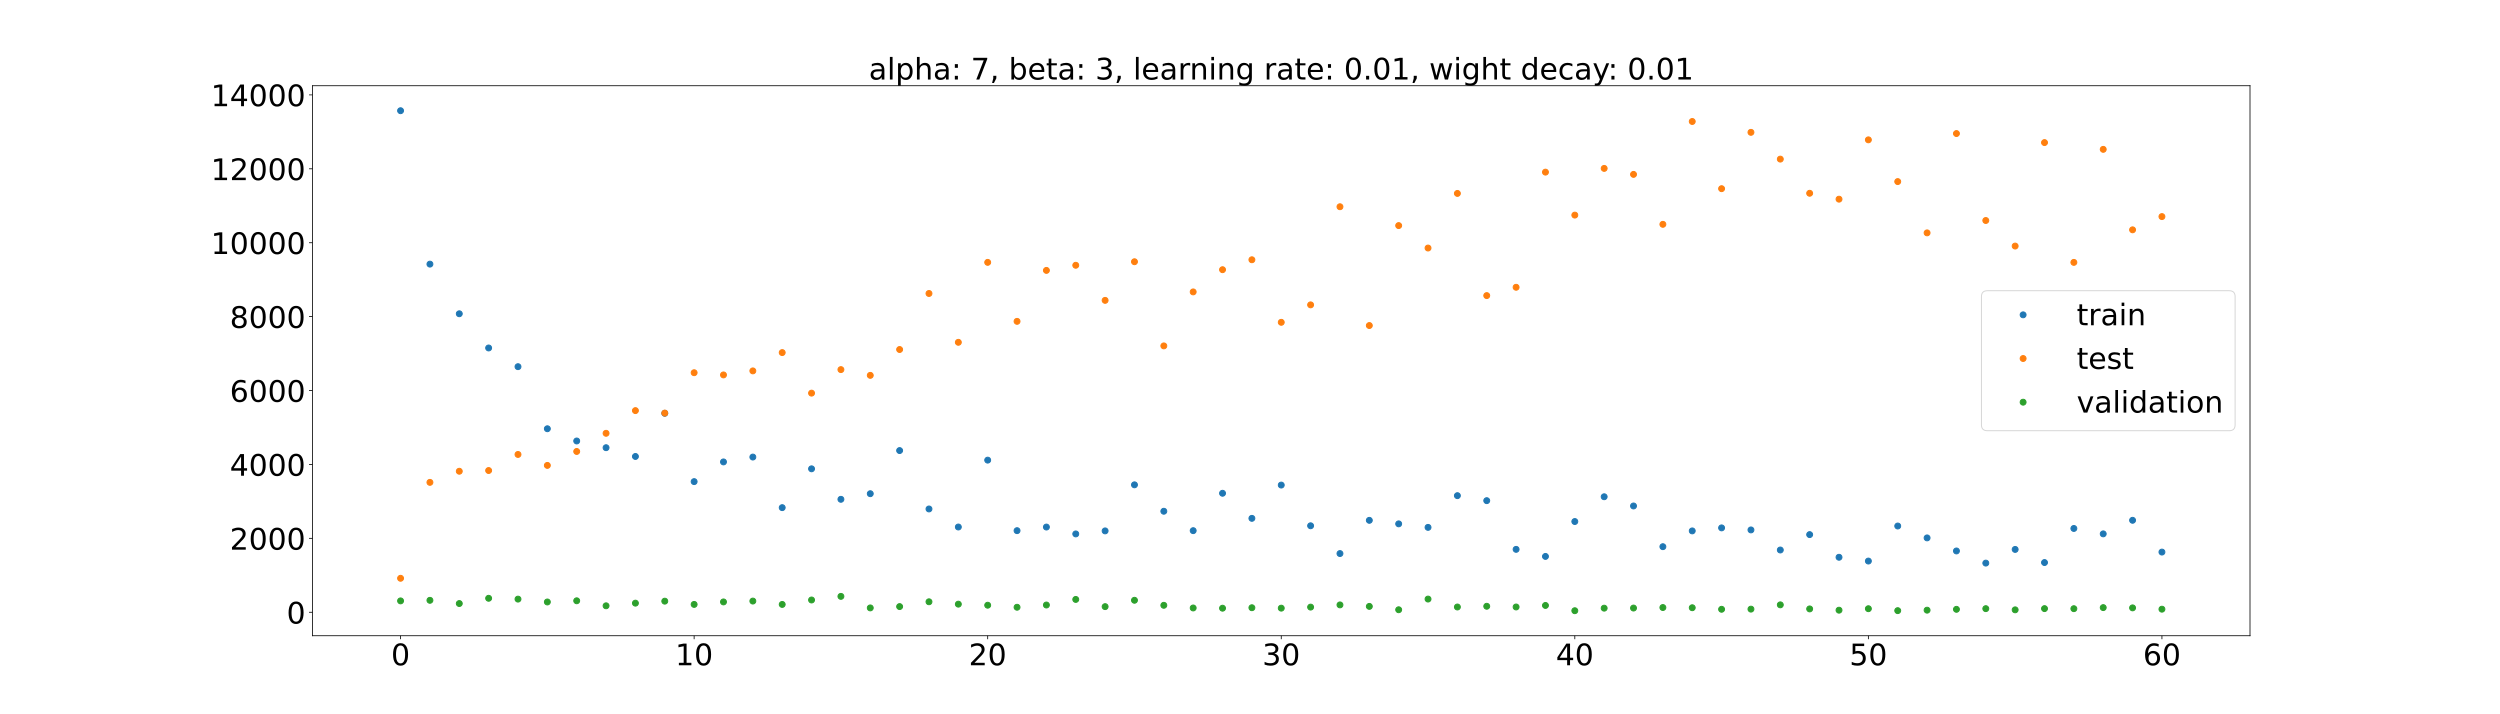 <?xml version="1.0" encoding="utf-8" standalone="no"?>
<!DOCTYPE svg PUBLIC "-//W3C//DTD SVG 1.1//EN"
  "http://www.w3.org/Graphics/SVG/1.1/DTD/svg11.dtd">
<!-- Created with matplotlib (https://matplotlib.org/) -->
<svg height="720pt" version="1.1" viewBox="0 0 2520 720" width="2520pt" xmlns="http://www.w3.org/2000/svg" xmlns:xlink="http://www.w3.org/1999/xlink">
 <defs>
  <style type="text/css">*{stroke-linecap:butt;stroke-linejoin:round;}</style>
 </defs>
 <g id="figure_1">
  <g id="patch_1">
   <path d="M 0 720 
L 2520 720 
L 2520 0 
L 0 0 
z
" style="fill:#ffffff;"/>
  </g>
  <g id="axes_1">
   <g id="patch_2">
    <path d="M 315 640.8 
L 2268 640.8 
L 2268 86.4 
L 315 86.4 
z
" style="fill:#ffffff;"/>
   </g>
   <g id="matplotlib.axis_1">
    <g id="xtick_1">
     <g id="line2d_1">
      <defs>
       <path d="M 0 0 
L 0 3.5 
" id="mcd86021350" style="stroke:#000000;stroke-width:0.8;"/>
      </defs>
      <g>
       <use style="stroke:#000000;stroke-width:0.8;" x="403.773" xlink:href="#mcd86021350" y="640.8"/>
      </g>
     </g>
     <g id="text_1">
      <!-- 0 -->
      <g transform="translate(394.229 670.595)scale(0.3 -0.3)">
       <defs>
        <path d="M 31.781 66.406 
Q 24.172 66.406 20.328 58.906 
Q 16.5 51.422 16.5 36.375 
Q 16.5 21.391 20.328 13.891 
Q 24.172 6.391 31.781 6.391 
Q 39.453 6.391 43.281 13.891 
Q 47.125 21.391 47.125 36.375 
Q 47.125 51.422 43.281 58.906 
Q 39.453 66.406 31.781 66.406 
z
M 31.781 74.219 
Q 44.047 74.219 50.516 64.516 
Q 56.984 54.828 56.984 36.375 
Q 56.984 17.969 50.516 8.266 
Q 44.047 -1.422 31.781 -1.422 
Q 19.531 -1.422 13.062 8.266 
Q 6.594 17.969 6.594 36.375 
Q 6.594 54.828 13.062 64.516 
Q 19.531 74.219 31.781 74.219 
z
" id="DejaVuSans-48"/>
       </defs>
       <use xlink:href="#DejaVuSans-48"/>
      </g>
     </g>
    </g>
    <g id="xtick_2">
     <g id="line2d_2">
      <g>
       <use style="stroke:#000000;stroke-width:0.8;" x="699.682" xlink:href="#mcd86021350" y="640.8"/>
      </g>
     </g>
     <g id="text_2">
      <!-- 10 -->
      <g transform="translate(680.594 670.595)scale(0.3 -0.3)">
       <defs>
        <path d="M 12.406 8.297 
L 28.516 8.297 
L 28.516 63.922 
L 10.984 60.406 
L 10.984 69.391 
L 28.422 72.906 
L 38.281 72.906 
L 38.281 8.297 
L 54.391 8.297 
L 54.391 0 
L 12.406 0 
z
" id="DejaVuSans-49"/>
       </defs>
       <use xlink:href="#DejaVuSans-49"/>
       <use x="63.623" xlink:href="#DejaVuSans-48"/>
      </g>
     </g>
    </g>
    <g id="xtick_3">
     <g id="line2d_3">
      <g>
       <use style="stroke:#000000;stroke-width:0.8;" x="995.591" xlink:href="#mcd86021350" y="640.8"/>
      </g>
     </g>
     <g id="text_3">
      <!-- 20 -->
      <g transform="translate(976.503 670.595)scale(0.3 -0.3)">
       <defs>
        <path d="M 19.188 8.297 
L 53.609 8.297 
L 53.609 0 
L 7.328 0 
L 7.328 8.297 
Q 12.938 14.109 22.625 23.891 
Q 32.328 33.688 34.812 36.531 
Q 39.547 41.844 41.422 45.531 
Q 43.312 49.219 43.312 52.781 
Q 43.312 58.594 39.234 62.25 
Q 35.156 65.922 28.609 65.922 
Q 23.969 65.922 18.812 64.312 
Q 13.672 62.703 7.812 59.422 
L 7.812 69.391 
Q 13.766 71.781 18.938 73 
Q 24.125 74.219 28.422 74.219 
Q 39.75 74.219 46.484 68.547 
Q 53.219 62.891 53.219 53.422 
Q 53.219 48.922 51.531 44.891 
Q 49.859 40.875 45.406 35.406 
Q 44.188 33.984 37.641 27.219 
Q 31.109 20.453 19.188 8.297 
z
" id="DejaVuSans-50"/>
       </defs>
       <use xlink:href="#DejaVuSans-50"/>
       <use x="63.623" xlink:href="#DejaVuSans-48"/>
      </g>
     </g>
    </g>
    <g id="xtick_4">
     <g id="line2d_4">
      <g>
       <use style="stroke:#000000;stroke-width:0.8;" x="1291.5" xlink:href="#mcd86021350" y="640.8"/>
      </g>
     </g>
     <g id="text_4">
      <!-- 30 -->
      <g transform="translate(1272.412 670.595)scale(0.3 -0.3)">
       <defs>
        <path d="M 40.578 39.312 
Q 47.656 37.797 51.625 33 
Q 55.609 28.219 55.609 21.188 
Q 55.609 10.406 48.188 4.484 
Q 40.766 -1.422 27.094 -1.422 
Q 22.516 -1.422 17.656 -0.516 
Q 12.797 0.391 7.625 2.203 
L 7.625 11.719 
Q 11.719 9.328 16.594 8.109 
Q 21.484 6.891 26.812 6.891 
Q 36.078 6.891 40.938 10.547 
Q 45.797 14.203 45.797 21.188 
Q 45.797 27.641 41.281 31.266 
Q 36.766 34.906 28.719 34.906 
L 20.219 34.906 
L 20.219 43.016 
L 29.109 43.016 
Q 36.375 43.016 40.234 45.922 
Q 44.094 48.828 44.094 54.297 
Q 44.094 59.906 40.109 62.906 
Q 36.141 65.922 28.719 65.922 
Q 24.656 65.922 20.016 65.031 
Q 15.375 64.156 9.812 62.312 
L 9.812 71.094 
Q 15.438 72.656 20.344 73.438 
Q 25.25 74.219 29.594 74.219 
Q 40.828 74.219 47.359 69.109 
Q 53.906 64.016 53.906 55.328 
Q 53.906 49.266 50.438 45.094 
Q 46.969 40.922 40.578 39.312 
z
" id="DejaVuSans-51"/>
       </defs>
       <use xlink:href="#DejaVuSans-51"/>
       <use x="63.623" xlink:href="#DejaVuSans-48"/>
      </g>
     </g>
    </g>
    <g id="xtick_5">
     <g id="line2d_5">
      <g>
       <use style="stroke:#000000;stroke-width:0.8;" x="1587.409" xlink:href="#mcd86021350" y="640.8"/>
      </g>
     </g>
     <g id="text_5">
      <!-- 40 -->
      <g transform="translate(1568.322 670.595)scale(0.3 -0.3)">
       <defs>
        <path d="M 37.797 64.312 
L 12.891 25.391 
L 37.797 25.391 
z
M 35.203 72.906 
L 47.609 72.906 
L 47.609 25.391 
L 58.016 25.391 
L 58.016 17.188 
L 47.609 17.188 
L 47.609 0 
L 37.797 0 
L 37.797 17.188 
L 4.891 17.188 
L 4.891 26.703 
z
" id="DejaVuSans-52"/>
       </defs>
       <use xlink:href="#DejaVuSans-52"/>
       <use x="63.623" xlink:href="#DejaVuSans-48"/>
      </g>
     </g>
    </g>
    <g id="xtick_6">
     <g id="line2d_6">
      <g>
       <use style="stroke:#000000;stroke-width:0.8;" x="1883.318" xlink:href="#mcd86021350" y="640.8"/>
      </g>
     </g>
     <g id="text_6">
      <!-- 50 -->
      <g transform="translate(1864.231 670.595)scale(0.3 -0.3)">
       <defs>
        <path d="M 10.797 72.906 
L 49.516 72.906 
L 49.516 64.594 
L 19.828 64.594 
L 19.828 46.734 
Q 21.969 47.469 24.109 47.828 
Q 26.266 48.188 28.422 48.188 
Q 40.625 48.188 47.75 41.5 
Q 54.891 34.812 54.891 23.391 
Q 54.891 11.625 47.562 5.094 
Q 40.234 -1.422 26.906 -1.422 
Q 22.312 -1.422 17.547 -0.641 
Q 12.797 0.141 7.719 1.703 
L 7.719 11.625 
Q 12.109 9.234 16.797 8.062 
Q 21.484 6.891 26.703 6.891 
Q 35.156 6.891 40.078 11.328 
Q 45.016 15.766 45.016 23.391 
Q 45.016 31 40.078 35.438 
Q 35.156 39.891 26.703 39.891 
Q 22.75 39.891 18.812 39.016 
Q 14.891 38.141 10.797 36.281 
z
" id="DejaVuSans-53"/>
       </defs>
       <use xlink:href="#DejaVuSans-53"/>
       <use x="63.623" xlink:href="#DejaVuSans-48"/>
      </g>
     </g>
    </g>
    <g id="xtick_7">
     <g id="line2d_7">
      <g>
       <use style="stroke:#000000;stroke-width:0.8;" x="2179.227" xlink:href="#mcd86021350" y="640.8"/>
      </g>
     </g>
     <g id="text_7">
      <!-- 60 -->
      <g transform="translate(2160.14 670.595)scale(0.3 -0.3)">
       <defs>
        <path d="M 33.016 40.375 
Q 26.375 40.375 22.484 35.828 
Q 18.609 31.297 18.609 23.391 
Q 18.609 15.531 22.484 10.953 
Q 26.375 6.391 33.016 6.391 
Q 39.656 6.391 43.531 10.953 
Q 47.406 15.531 47.406 23.391 
Q 47.406 31.297 43.531 35.828 
Q 39.656 40.375 33.016 40.375 
z
M 52.594 71.297 
L 52.594 62.312 
Q 48.875 64.062 45.094 64.984 
Q 41.312 65.922 37.594 65.922 
Q 27.828 65.922 22.672 59.328 
Q 17.531 52.734 16.797 39.406 
Q 19.672 43.656 24.016 45.922 
Q 28.375 48.188 33.594 48.188 
Q 44.578 48.188 50.953 41.516 
Q 57.328 34.859 57.328 23.391 
Q 57.328 12.156 50.688 5.359 
Q 44.047 -1.422 33.016 -1.422 
Q 20.359 -1.422 13.672 8.266 
Q 6.984 17.969 6.984 36.375 
Q 6.984 53.656 15.188 63.938 
Q 23.391 74.219 37.203 74.219 
Q 40.922 74.219 44.703 73.484 
Q 48.484 72.75 52.594 71.297 
z
" id="DejaVuSans-54"/>
       </defs>
       <use xlink:href="#DejaVuSans-54"/>
       <use x="63.623" xlink:href="#DejaVuSans-48"/>
      </g>
     </g>
    </g>
   </g>
   <g id="matplotlib.axis_2">
    <g id="ytick_1">
     <g id="line2d_8">
      <defs>
       <path d="M 0 0 
L -3.5 0 
" id="m79fba517b4" style="stroke:#000000;stroke-width:0.8;"/>
      </defs>
      <g>
       <use style="stroke:#000000;stroke-width:0.8;" x="315" xlink:href="#m79fba517b4" y="617.167"/>
      </g>
     </g>
     <g id="text_8">
      <!-- 0 -->
      <g transform="translate(288.913 628.564)scale(0.3 -0.3)">
       <use xlink:href="#DejaVuSans-48"/>
      </g>
     </g>
    </g>
    <g id="ytick_2">
     <g id="line2d_9">
      <g>
       <use style="stroke:#000000;stroke-width:0.8;" x="315" xlink:href="#m79fba517b4" y="542.666"/>
      </g>
     </g>
     <g id="text_9">
      <!-- 2000 -->
      <g transform="translate(231.65 554.063)scale(0.3 -0.3)">
       <use xlink:href="#DejaVuSans-50"/>
       <use x="63.623" xlink:href="#DejaVuSans-48"/>
       <use x="127.246" xlink:href="#DejaVuSans-48"/>
       <use x="190.869" xlink:href="#DejaVuSans-48"/>
      </g>
     </g>
    </g>
    <g id="ytick_3">
     <g id="line2d_10">
      <g>
       <use style="stroke:#000000;stroke-width:0.8;" x="315" xlink:href="#m79fba517b4" y="468.165"/>
      </g>
     </g>
     <g id="text_10">
      <!-- 4000 -->
      <g transform="translate(231.65 479.562)scale(0.3 -0.3)">
       <use xlink:href="#DejaVuSans-52"/>
       <use x="63.623" xlink:href="#DejaVuSans-48"/>
       <use x="127.246" xlink:href="#DejaVuSans-48"/>
       <use x="190.869" xlink:href="#DejaVuSans-48"/>
      </g>
     </g>
    </g>
    <g id="ytick_4">
     <g id="line2d_11">
      <g>
       <use style="stroke:#000000;stroke-width:0.8;" x="315" xlink:href="#m79fba517b4" y="393.663"/>
      </g>
     </g>
     <g id="text_11">
      <!-- 6000 -->
      <g transform="translate(231.65 405.061)scale(0.3 -0.3)">
       <use xlink:href="#DejaVuSans-54"/>
       <use x="63.623" xlink:href="#DejaVuSans-48"/>
       <use x="127.246" xlink:href="#DejaVuSans-48"/>
       <use x="190.869" xlink:href="#DejaVuSans-48"/>
      </g>
     </g>
    </g>
    <g id="ytick_5">
     <g id="line2d_12">
      <g>
       <use style="stroke:#000000;stroke-width:0.8;" x="315" xlink:href="#m79fba517b4" y="319.162"/>
      </g>
     </g>
     <g id="text_12">
      <!-- 8000 -->
      <g transform="translate(231.65 330.56)scale(0.3 -0.3)">
       <defs>
        <path d="M 31.781 34.625 
Q 24.75 34.625 20.719 30.859 
Q 16.703 27.094 16.703 20.516 
Q 16.703 13.922 20.719 10.156 
Q 24.75 6.391 31.781 6.391 
Q 38.812 6.391 42.859 10.172 
Q 46.922 13.969 46.922 20.516 
Q 46.922 27.094 42.891 30.859 
Q 38.875 34.625 31.781 34.625 
z
M 21.922 38.812 
Q 15.578 40.375 12.031 44.719 
Q 8.5 49.078 8.5 55.328 
Q 8.5 64.062 14.719 69.141 
Q 20.953 74.219 31.781 74.219 
Q 42.672 74.219 48.875 69.141 
Q 55.078 64.062 55.078 55.328 
Q 55.078 49.078 51.531 44.719 
Q 48 40.375 41.703 38.812 
Q 48.828 37.156 52.797 32.312 
Q 56.781 27.484 56.781 20.516 
Q 56.781 9.906 50.312 4.234 
Q 43.844 -1.422 31.781 -1.422 
Q 19.734 -1.422 13.25 4.234 
Q 6.781 9.906 6.781 20.516 
Q 6.781 27.484 10.781 32.312 
Q 14.797 37.156 21.922 38.812 
z
M 18.312 54.391 
Q 18.312 48.734 21.844 45.562 
Q 25.391 42.391 31.781 42.391 
Q 38.141 42.391 41.719 45.562 
Q 45.312 48.734 45.312 54.391 
Q 45.312 60.062 41.719 63.234 
Q 38.141 66.406 31.781 66.406 
Q 25.391 66.406 21.844 63.234 
Q 18.312 60.062 18.312 54.391 
z
" id="DejaVuSans-56"/>
       </defs>
       <use xlink:href="#DejaVuSans-56"/>
       <use x="63.623" xlink:href="#DejaVuSans-48"/>
       <use x="127.246" xlink:href="#DejaVuSans-48"/>
       <use x="190.869" xlink:href="#DejaVuSans-48"/>
      </g>
     </g>
    </g>
    <g id="ytick_6">
     <g id="line2d_13">
      <g>
       <use style="stroke:#000000;stroke-width:0.8;" x="315" xlink:href="#m79fba517b4" y="244.661"/>
      </g>
     </g>
     <g id="text_13">
      <!-- 10000 -->
      <g transform="translate(212.562 256.059)scale(0.3 -0.3)">
       <use xlink:href="#DejaVuSans-49"/>
       <use x="63.623" xlink:href="#DejaVuSans-48"/>
       <use x="127.246" xlink:href="#DejaVuSans-48"/>
       <use x="190.869" xlink:href="#DejaVuSans-48"/>
       <use x="254.492" xlink:href="#DejaVuSans-48"/>
      </g>
     </g>
    </g>
    <g id="ytick_7">
     <g id="line2d_14">
      <g>
       <use style="stroke:#000000;stroke-width:0.8;" x="315" xlink:href="#m79fba517b4" y="170.16"/>
      </g>
     </g>
     <g id="text_14">
      <!-- 12000 -->
      <g transform="translate(212.562 181.558)scale(0.3 -0.3)">
       <use xlink:href="#DejaVuSans-49"/>
       <use x="63.623" xlink:href="#DejaVuSans-50"/>
       <use x="127.246" xlink:href="#DejaVuSans-48"/>
       <use x="190.869" xlink:href="#DejaVuSans-48"/>
       <use x="254.492" xlink:href="#DejaVuSans-48"/>
      </g>
     </g>
    </g>
    <g id="ytick_8">
     <g id="line2d_15">
      <g>
       <use style="stroke:#000000;stroke-width:0.8;" x="315" xlink:href="#m79fba517b4" y="95.659"/>
      </g>
     </g>
     <g id="text_15">
      <!-- 14000 -->
      <g transform="translate(212.562 107.057)scale(0.3 -0.3)">
       <use xlink:href="#DejaVuSans-49"/>
       <use x="63.623" xlink:href="#DejaVuSans-52"/>
       <use x="127.246" xlink:href="#DejaVuSans-48"/>
       <use x="190.869" xlink:href="#DejaVuSans-48"/>
       <use x="254.492" xlink:href="#DejaVuSans-48"/>
      </g>
     </g>
    </g>
   </g>
   <g id="line2d_16">
    <defs>
     <path d="M 0 3 
C 0.796 3 1.559 2.684 2.121 2.121 
C 2.684 1.559 3 0.796 3 0 
C 3 -0.796 2.684 -1.559 2.121 -2.121 
C 1.559 -2.684 0.796 -3 0 -3 
C -0.796 -3 -1.559 -2.684 -2.121 -2.121 
C -2.684 -1.559 -3 -0.796 -3 0 
C -3 0.796 -2.684 1.559 -2.121 2.121 
C -1.559 2.684 -0.796 3 0 3 
z
" id="m5953d1e925" style="stroke:#1f77b4;"/>
    </defs>
    <g clip-path="url(#p5789680ebe)">
     <use style="fill:#1f77b4;stroke:#1f77b4;" x="403.773" xlink:href="#m5953d1e925" y="111.6"/>
     <use style="fill:#1f77b4;stroke:#1f77b4;" x="433.364" xlink:href="#m5953d1e925" y="266.239"/>
     <use style="fill:#1f77b4;stroke:#1f77b4;" x="462.955" xlink:href="#m5953d1e925" y="316.274"/>
     <use style="fill:#1f77b4;stroke:#1f77b4;" x="492.545" xlink:href="#m5953d1e925" y="350.751"/>
     <use style="fill:#1f77b4;stroke:#1f77b4;" x="522.136" xlink:href="#m5953d1e925" y="369.599"/>
     <use style="fill:#1f77b4;stroke:#1f77b4;" x="551.727" xlink:href="#m5953d1e925" y="432.177"/>
     <use style="fill:#1f77b4;stroke:#1f77b4;" x="581.318" xlink:href="#m5953d1e925" y="444.506"/>
     <use style="fill:#1f77b4;stroke:#1f77b4;" x="610.909" xlink:href="#m5953d1e925" y="451.275"/>
     <use style="fill:#1f77b4;stroke:#1f77b4;" x="640.5" xlink:href="#m5953d1e925" y="460.117"/>
     <use style="fill:#1f77b4;stroke:#1f77b4;" x="670.091" xlink:href="#m5953d1e925" y="416.597"/>
     <use style="fill:#1f77b4;stroke:#1f77b4;" x="699.682" xlink:href="#m5953d1e925" y="485.466"/>
     <use style="fill:#1f77b4;stroke:#1f77b4;" x="729.273" xlink:href="#m5953d1e925" y="465.613"/>
     <use style="fill:#1f77b4;stroke:#1f77b4;" x="758.864" xlink:href="#m5953d1e925" y="460.714"/>
     <use style="fill:#1f77b4;stroke:#1f77b4;" x="788.455" xlink:href="#m5953d1e925" y="511.706"/>
     <use style="fill:#1f77b4;stroke:#1f77b4;" x="818.045" xlink:href="#m5953d1e925" y="472.566"/>
     <use style="fill:#1f77b4;stroke:#1f77b4;" x="847.636" xlink:href="#m5953d1e925" y="503.301"/>
     <use style="fill:#1f77b4;stroke:#1f77b4;" x="877.227" xlink:href="#m5953d1e925" y="497.652"/>
     <use style="fill:#1f77b4;stroke:#1f77b4;" x="906.818" xlink:href="#m5953d1e925" y="454.167"/>
     <use style="fill:#1f77b4;stroke:#1f77b4;" x="936.409" xlink:href="#m5953d1e925" y="513.03"/>
     <use style="fill:#1f77b4;stroke:#1f77b4;" x="966" xlink:href="#m5953d1e925" y="531.217"/>
     <use style="fill:#1f77b4;stroke:#1f77b4;" x="995.591" xlink:href="#m5953d1e925" y="463.815"/>
     <use style="fill:#1f77b4;stroke:#1f77b4;" x="1025.182" xlink:href="#m5953d1e925" y="534.902"/>
     <use style="fill:#1f77b4;stroke:#1f77b4;" x="1054.773" xlink:href="#m5953d1e925" y="531.266"/>
     <use style="fill:#1f77b4;stroke:#1f77b4;" x="1084.364" xlink:href="#m5953d1e925" y="538.188"/>
     <use style="fill:#1f77b4;stroke:#1f77b4;" x="1113.955" xlink:href="#m5953d1e925" y="535.138"/>
     <use style="fill:#1f77b4;stroke:#1f77b4;" x="1143.545" xlink:href="#m5953d1e925" y="488.703"/>
     <use style="fill:#1f77b4;stroke:#1f77b4;" x="1173.136" xlink:href="#m5953d1e925" y="515.336"/>
     <use style="fill:#1f77b4;stroke:#1f77b4;" x="1202.727" xlink:href="#m5953d1e925" y="534.908"/>
     <use style="fill:#1f77b4;stroke:#1f77b4;" x="1232.318" xlink:href="#m5953d1e925" y="497.206"/>
     <use style="fill:#1f77b4;stroke:#1f77b4;" x="1261.909" xlink:href="#m5953d1e925" y="522.492"/>
     <use style="fill:#1f77b4;stroke:#1f77b4;" x="1291.5" xlink:href="#m5953d1e925" y="488.949"/>
     <use style="fill:#1f77b4;stroke:#1f77b4;" x="1321.091" xlink:href="#m5953d1e925" y="529.983"/>
     <use style="fill:#1f77b4;stroke:#1f77b4;" x="1350.682" xlink:href="#m5953d1e925" y="557.978"/>
     <use style="fill:#1f77b4;stroke:#1f77b4;" x="1380.273" xlink:href="#m5953d1e925" y="524.494"/>
     <use style="fill:#1f77b4;stroke:#1f77b4;" x="1409.864" xlink:href="#m5953d1e925" y="528.041"/>
     <use style="fill:#1f77b4;stroke:#1f77b4;" x="1439.455" xlink:href="#m5953d1e925" y="531.595"/>
     <use style="fill:#1f77b4;stroke:#1f77b4;" x="1469.045" xlink:href="#m5953d1e925" y="499.629"/>
     <use style="fill:#1f77b4;stroke:#1f77b4;" x="1498.636" xlink:href="#m5953d1e925" y="504.664"/>
     <use style="fill:#1f77b4;stroke:#1f77b4;" x="1528.227" xlink:href="#m5953d1e925" y="553.745"/>
     <use style="fill:#1f77b4;stroke:#1f77b4;" x="1557.818" xlink:href="#m5953d1e925" y="560.87"/>
     <use style="fill:#1f77b4;stroke:#1f77b4;" x="1587.409" xlink:href="#m5953d1e925" y="525.698"/>
     <use style="fill:#1f77b4;stroke:#1f77b4;" x="1617" xlink:href="#m5953d1e925" y="500.725"/>
     <use style="fill:#1f77b4;stroke:#1f77b4;" x="1646.591" xlink:href="#m5953d1e925" y="510.021"/>
     <use style="fill:#1f77b4;stroke:#1f77b4;" x="1676.182" xlink:href="#m5953d1e925" y="551.054"/>
     <use style="fill:#1f77b4;stroke:#1f77b4;" x="1705.773" xlink:href="#m5953d1e925" y="535.146"/>
     <use style="fill:#1f77b4;stroke:#1f77b4;" x="1735.364" xlink:href="#m5953d1e925" y="532.103"/>
     <use style="fill:#1f77b4;stroke:#1f77b4;" x="1764.955" xlink:href="#m5953d1e925" y="534.155"/>
     <use style="fill:#1f77b4;stroke:#1f77b4;" x="1794.545" xlink:href="#m5953d1e925" y="554.4"/>
     <use style="fill:#1f77b4;stroke:#1f77b4;" x="1824.136" xlink:href="#m5953d1e925" y="538.879"/>
     <use style="fill:#1f77b4;stroke:#1f77b4;" x="1853.727" xlink:href="#m5953d1e925" y="561.725"/>
     <use style="fill:#1f77b4;stroke:#1f77b4;" x="1883.318" xlink:href="#m5953d1e925" y="565.545"/>
     <use style="fill:#1f77b4;stroke:#1f77b4;" x="1912.909" xlink:href="#m5953d1e925" y="530.22"/>
     <use style="fill:#1f77b4;stroke:#1f77b4;" x="1942.5" xlink:href="#m5953d1e925" y="542.197"/>
     <use style="fill:#1f77b4;stroke:#1f77b4;" x="1972.091" xlink:href="#m5953d1e925" y="555.363"/>
     <use style="fill:#1f77b4;stroke:#1f77b4;" x="2001.682" xlink:href="#m5953d1e925" y="567.608"/>
     <use style="fill:#1f77b4;stroke:#1f77b4;" x="2031.273" xlink:href="#m5953d1e925" y="553.825"/>
     <use style="fill:#1f77b4;stroke:#1f77b4;" x="2060.864" xlink:href="#m5953d1e925" y="567.044"/>
     <use style="fill:#1f77b4;stroke:#1f77b4;" x="2090.455" xlink:href="#m5953d1e925" y="532.69"/>
     <use style="fill:#1f77b4;stroke:#1f77b4;" x="2120.045" xlink:href="#m5953d1e925" y="538.135"/>
     <use style="fill:#1f77b4;stroke:#1f77b4;" x="2149.636" xlink:href="#m5953d1e925" y="524.45"/>
     <use style="fill:#1f77b4;stroke:#1f77b4;" x="2179.227" xlink:href="#m5953d1e925" y="556.493"/>
    </g>
   </g>
   <g id="line2d_17">
    <defs>
     <path d="M 0 3 
C 0.796 3 1.559 2.684 2.121 2.121 
C 2.684 1.559 3 0.796 3 0 
C 3 -0.796 2.684 -1.559 2.121 -2.121 
C 1.559 -2.684 0.796 -3 0 -3 
C -0.796 -3 -1.559 -2.684 -2.121 -2.121 
C -2.684 -1.559 -3 -0.796 -3 0 
C -3 0.796 -2.684 1.559 -2.121 2.121 
C -1.559 2.684 -0.796 3 0 3 
z
" id="m93288d924d" style="stroke:#ff7f0e;"/>
    </defs>
    <g clip-path="url(#p5789680ebe)">
     <use style="fill:#ff7f0e;stroke:#ff7f0e;" x="403.773" xlink:href="#m93288d924d" y="582.908"/>
     <use style="fill:#ff7f0e;stroke:#ff7f0e;" x="433.364" xlink:href="#m93288d924d" y="486.22"/>
     <use style="fill:#ff7f0e;stroke:#ff7f0e;" x="462.955" xlink:href="#m93288d924d" y="475.011"/>
     <use style="fill:#ff7f0e;stroke:#ff7f0e;" x="492.545" xlink:href="#m93288d924d" y="474.29"/>
     <use style="fill:#ff7f0e;stroke:#ff7f0e;" x="522.136" xlink:href="#m93288d924d" y="458.092"/>
     <use style="fill:#ff7f0e;stroke:#ff7f0e;" x="551.727" xlink:href="#m93288d924d" y="469.124"/>
     <use style="fill:#ff7f0e;stroke:#ff7f0e;" x="581.318" xlink:href="#m93288d924d" y="455.074"/>
     <use style="fill:#ff7f0e;stroke:#ff7f0e;" x="610.909" xlink:href="#m93288d924d" y="436.763"/>
     <use style="fill:#ff7f0e;stroke:#ff7f0e;" x="640.5" xlink:href="#m93288d924d" y="413.892"/>
     <use style="fill:#ff7f0e;stroke:#ff7f0e;" x="670.091" xlink:href="#m93288d924d" y="416.39"/>
     <use style="fill:#ff7f0e;stroke:#ff7f0e;" x="699.682" xlink:href="#m93288d924d" y="375.692"/>
     <use style="fill:#ff7f0e;stroke:#ff7f0e;" x="729.273" xlink:href="#m93288d924d" y="377.918"/>
     <use style="fill:#ff7f0e;stroke:#ff7f0e;" x="758.864" xlink:href="#m93288d924d" y="373.851"/>
     <use style="fill:#ff7f0e;stroke:#ff7f0e;" x="788.455" xlink:href="#m93288d924d" y="355.403"/>
     <use style="fill:#ff7f0e;stroke:#ff7f0e;" x="818.045" xlink:href="#m93288d924d" y="396.277"/>
     <use style="fill:#ff7f0e;stroke:#ff7f0e;" x="847.636" xlink:href="#m93288d924d" y="372.56"/>
     <use style="fill:#ff7f0e;stroke:#ff7f0e;" x="877.227" xlink:href="#m93288d924d" y="378.358"/>
     <use style="fill:#ff7f0e;stroke:#ff7f0e;" x="906.818" xlink:href="#m93288d924d" y="352.304"/>
     <use style="fill:#ff7f0e;stroke:#ff7f0e;" x="936.409" xlink:href="#m93288d924d" y="295.831"/>
     <use style="fill:#ff7f0e;stroke:#ff7f0e;" x="966" xlink:href="#m93288d924d" y="345.041"/>
     <use style="fill:#ff7f0e;stroke:#ff7f0e;" x="995.591" xlink:href="#m93288d924d" y="264.452"/>
     <use style="fill:#ff7f0e;stroke:#ff7f0e;" x="1025.182" xlink:href="#m93288d924d" y="323.921"/>
     <use style="fill:#ff7f0e;stroke:#ff7f0e;" x="1054.773" xlink:href="#m93288d924d" y="272.558"/>
     <use style="fill:#ff7f0e;stroke:#ff7f0e;" x="1084.364" xlink:href="#m93288d924d" y="267.39"/>
     <use style="fill:#ff7f0e;stroke:#ff7f0e;" x="1113.955" xlink:href="#m93288d924d" y="302.765"/>
     <use style="fill:#ff7f0e;stroke:#ff7f0e;" x="1143.545" xlink:href="#m93288d924d" y="263.831"/>
     <use style="fill:#ff7f0e;stroke:#ff7f0e;" x="1173.136" xlink:href="#m93288d924d" y="348.658"/>
     <use style="fill:#ff7f0e;stroke:#ff7f0e;" x="1202.727" xlink:href="#m93288d924d" y="294.233"/>
     <use style="fill:#ff7f0e;stroke:#ff7f0e;" x="1232.318" xlink:href="#m93288d924d" y="271.858"/>
     <use style="fill:#ff7f0e;stroke:#ff7f0e;" x="1261.909" xlink:href="#m93288d924d" y="261.836"/>
     <use style="fill:#ff7f0e;stroke:#ff7f0e;" x="1291.5" xlink:href="#m93288d924d" y="324.882"/>
     <use style="fill:#ff7f0e;stroke:#ff7f0e;" x="1321.091" xlink:href="#m93288d924d" y="307.301"/>
     <use style="fill:#ff7f0e;stroke:#ff7f0e;" x="1350.682" xlink:href="#m93288d924d" y="208.386"/>
     <use style="fill:#ff7f0e;stroke:#ff7f0e;" x="1380.273" xlink:href="#m93288d924d" y="328.139"/>
     <use style="fill:#ff7f0e;stroke:#ff7f0e;" x="1409.864" xlink:href="#m93288d924d" y="227.391"/>
     <use style="fill:#ff7f0e;stroke:#ff7f0e;" x="1439.455" xlink:href="#m93288d924d" y="250.016"/>
     <use style="fill:#ff7f0e;stroke:#ff7f0e;" x="1469.045" xlink:href="#m93288d924d" y="194.968"/>
     <use style="fill:#ff7f0e;stroke:#ff7f0e;" x="1498.636" xlink:href="#m93288d924d" y="297.961"/>
     <use style="fill:#ff7f0e;stroke:#ff7f0e;" x="1528.227" xlink:href="#m93288d924d" y="289.574"/>
     <use style="fill:#ff7f0e;stroke:#ff7f0e;" x="1557.818" xlink:href="#m93288d924d" y="173.509"/>
     <use style="fill:#ff7f0e;stroke:#ff7f0e;" x="1587.409" xlink:href="#m93288d924d" y="216.823"/>
     <use style="fill:#ff7f0e;stroke:#ff7f0e;" x="1617" xlink:href="#m93288d924d" y="169.75"/>
     <use style="fill:#ff7f0e;stroke:#ff7f0e;" x="1646.591" xlink:href="#m93288d924d" y="175.777"/>
     <use style="fill:#ff7f0e;stroke:#ff7f0e;" x="1676.182" xlink:href="#m93288d924d" y="226.116"/>
     <use style="fill:#ff7f0e;stroke:#ff7f0e;" x="1705.773" xlink:href="#m93288d924d" y="122.458"/>
     <use style="fill:#ff7f0e;stroke:#ff7f0e;" x="1735.364" xlink:href="#m93288d924d" y="190.19"/>
     <use style="fill:#ff7f0e;stroke:#ff7f0e;" x="1764.955" xlink:href="#m93288d924d" y="133.394"/>
     <use style="fill:#ff7f0e;stroke:#ff7f0e;" x="1794.545" xlink:href="#m93288d924d" y="160.385"/>
     <use style="fill:#ff7f0e;stroke:#ff7f0e;" x="1824.136" xlink:href="#m93288d924d" y="194.809"/>
     <use style="fill:#ff7f0e;stroke:#ff7f0e;" x="1853.727" xlink:href="#m93288d924d" y="200.768"/>
     <use style="fill:#ff7f0e;stroke:#ff7f0e;" x="1883.318" xlink:href="#m93288d924d" y="140.959"/>
     <use style="fill:#ff7f0e;stroke:#ff7f0e;" x="1912.909" xlink:href="#m93288d924d" y="183.041"/>
     <use style="fill:#ff7f0e;stroke:#ff7f0e;" x="1942.5" xlink:href="#m93288d924d" y="234.725"/>
     <use style="fill:#ff7f0e;stroke:#ff7f0e;" x="1972.091" xlink:href="#m93288d924d" y="134.608"/>
     <use style="fill:#ff7f0e;stroke:#ff7f0e;" x="2001.682" xlink:href="#m93288d924d" y="222.262"/>
     <use style="fill:#ff7f0e;stroke:#ff7f0e;" x="2031.273" xlink:href="#m93288d924d" y="248.028"/>
     <use style="fill:#ff7f0e;stroke:#ff7f0e;" x="2060.864" xlink:href="#m93288d924d" y="143.726"/>
     <use style="fill:#ff7f0e;stroke:#ff7f0e;" x="2090.455" xlink:href="#m93288d924d" y="264.483"/>
     <use style="fill:#ff7f0e;stroke:#ff7f0e;" x="2120.045" xlink:href="#m93288d924d" y="150.541"/>
     <use style="fill:#ff7f0e;stroke:#ff7f0e;" x="2149.636" xlink:href="#m93288d924d" y="231.662"/>
     <use style="fill:#ff7f0e;stroke:#ff7f0e;" x="2179.227" xlink:href="#m93288d924d" y="218.315"/>
    </g>
   </g>
   <g id="line2d_18">
    <defs>
     <path d="M 0 3 
C 0.796 3 1.559 2.684 2.121 2.121 
C 2.684 1.559 3 0.796 3 0 
C 3 -0.796 2.684 -1.559 2.121 -2.121 
C 1.559 -2.684 0.796 -3 0 -3 
C -0.796 -3 -1.559 -2.684 -2.121 -2.121 
C -2.684 -1.559 -3 -0.796 -3 0 
C -3 0.796 -2.684 1.559 -2.121 2.121 
C -1.559 2.684 -0.796 3 0 3 
z
" id="mbee3b55a16" style="stroke:#2ca02c;"/>
    </defs>
    <g clip-path="url(#p5789680ebe)">
     <use style="fill:#2ca02c;stroke:#2ca02c;" x="403.773" xlink:href="#mbee3b55a16" y="605.692"/>
     <use style="fill:#2ca02c;stroke:#2ca02c;" x="433.364" xlink:href="#mbee3b55a16" y="605.122"/>
     <use style="fill:#2ca02c;stroke:#2ca02c;" x="462.955" xlink:href="#mbee3b55a16" y="608.364"/>
     <use style="fill:#2ca02c;stroke:#2ca02c;" x="492.545" xlink:href="#mbee3b55a16" y="603.065"/>
     <use style="fill:#2ca02c;stroke:#2ca02c;" x="522.136" xlink:href="#mbee3b55a16" y="603.911"/>
     <use style="fill:#2ca02c;stroke:#2ca02c;" x="551.727" xlink:href="#mbee3b55a16" y="606.792"/>
     <use style="fill:#2ca02c;stroke:#2ca02c;" x="581.318" xlink:href="#mbee3b55a16" y="605.592"/>
     <use style="fill:#2ca02c;stroke:#2ca02c;" x="610.909" xlink:href="#mbee3b55a16" y="610.639"/>
     <use style="fill:#2ca02c;stroke:#2ca02c;" x="640.5" xlink:href="#mbee3b55a16" y="607.975"/>
     <use style="fill:#2ca02c;stroke:#2ca02c;" x="670.091" xlink:href="#mbee3b55a16" y="605.971"/>
     <use style="fill:#2ca02c;stroke:#2ca02c;" x="699.682" xlink:href="#mbee3b55a16" y="609.253"/>
     <use style="fill:#2ca02c;stroke:#2ca02c;" x="729.273" xlink:href="#mbee3b55a16" y="606.738"/>
     <use style="fill:#2ca02c;stroke:#2ca02c;" x="758.864" xlink:href="#mbee3b55a16" y="605.876"/>
     <use style="fill:#2ca02c;stroke:#2ca02c;" x="788.455" xlink:href="#mbee3b55a16" y="609.267"/>
     <use style="fill:#2ca02c;stroke:#2ca02c;" x="818.045" xlink:href="#mbee3b55a16" y="604.788"/>
     <use style="fill:#2ca02c;stroke:#2ca02c;" x="847.636" xlink:href="#mbee3b55a16" y="601.14"/>
     <use style="fill:#2ca02c;stroke:#2ca02c;" x="877.227" xlink:href="#mbee3b55a16" y="612.77"/>
     <use style="fill:#2ca02c;stroke:#2ca02c;" x="906.818" xlink:href="#mbee3b55a16" y="611.434"/>
     <use style="fill:#2ca02c;stroke:#2ca02c;" x="936.409" xlink:href="#mbee3b55a16" y="606.589"/>
     <use style="fill:#2ca02c;stroke:#2ca02c;" x="966" xlink:href="#mbee3b55a16" y="608.988"/>
     <use style="fill:#2ca02c;stroke:#2ca02c;" x="995.591" xlink:href="#mbee3b55a16" y="610.052"/>
     <use style="fill:#2ca02c;stroke:#2ca02c;" x="1025.182" xlink:href="#mbee3b55a16" y="612.11"/>
     <use style="fill:#2ca02c;stroke:#2ca02c;" x="1054.773" xlink:href="#mbee3b55a16" y="609.852"/>
     <use style="fill:#2ca02c;stroke:#2ca02c;" x="1084.364" xlink:href="#mbee3b55a16" y="604.222"/>
     <use style="fill:#2ca02c;stroke:#2ca02c;" x="1113.955" xlink:href="#mbee3b55a16" y="611.485"/>
     <use style="fill:#2ca02c;stroke:#2ca02c;" x="1143.545" xlink:href="#mbee3b55a16" y="605.068"/>
     <use style="fill:#2ca02c;stroke:#2ca02c;" x="1173.136" xlink:href="#mbee3b55a16" y="610.139"/>
     <use style="fill:#2ca02c;stroke:#2ca02c;" x="1202.727" xlink:href="#mbee3b55a16" y="612.83"/>
     <use style="fill:#2ca02c;stroke:#2ca02c;" x="1232.318" xlink:href="#mbee3b55a16" y="613.06"/>
     <use style="fill:#2ca02c;stroke:#2ca02c;" x="1261.909" xlink:href="#mbee3b55a16" y="612.585"/>
     <use style="fill:#2ca02c;stroke:#2ca02c;" x="1291.5" xlink:href="#mbee3b55a16" y="613.017"/>
     <use style="fill:#2ca02c;stroke:#2ca02c;" x="1321.091" xlink:href="#mbee3b55a16" y="611.96"/>
     <use style="fill:#2ca02c;stroke:#2ca02c;" x="1350.682" xlink:href="#mbee3b55a16" y="609.732"/>
     <use style="fill:#2ca02c;stroke:#2ca02c;" x="1380.273" xlink:href="#mbee3b55a16" y="611.242"/>
     <use style="fill:#2ca02c;stroke:#2ca02c;" x="1409.864" xlink:href="#mbee3b55a16" y="614.629"/>
     <use style="fill:#2ca02c;stroke:#2ca02c;" x="1439.455" xlink:href="#mbee3b55a16" y="603.859"/>
     <use style="fill:#2ca02c;stroke:#2ca02c;" x="1469.045" xlink:href="#mbee3b55a16" y="611.856"/>
     <use style="fill:#2ca02c;stroke:#2ca02c;" x="1498.636" xlink:href="#mbee3b55a16" y="611.115"/>
     <use style="fill:#2ca02c;stroke:#2ca02c;" x="1528.227" xlink:href="#mbee3b55a16" y="611.832"/>
     <use style="fill:#2ca02c;stroke:#2ca02c;" x="1557.818" xlink:href="#mbee3b55a16" y="610.295"/>
     <use style="fill:#2ca02c;stroke:#2ca02c;" x="1587.409" xlink:href="#mbee3b55a16" y="615.6"/>
     <use style="fill:#2ca02c;stroke:#2ca02c;" x="1617" xlink:href="#mbee3b55a16" y="613.034"/>
     <use style="fill:#2ca02c;stroke:#2ca02c;" x="1646.591" xlink:href="#mbee3b55a16" y="612.914"/>
     <use style="fill:#2ca02c;stroke:#2ca02c;" x="1676.182" xlink:href="#mbee3b55a16" y="612.388"/>
     <use style="fill:#2ca02c;stroke:#2ca02c;" x="1705.773" xlink:href="#mbee3b55a16" y="612.593"/>
     <use style="fill:#2ca02c;stroke:#2ca02c;" x="1735.364" xlink:href="#mbee3b55a16" y="614.149"/>
     <use style="fill:#2ca02c;stroke:#2ca02c;" x="1764.955" xlink:href="#mbee3b55a16" y="614.008"/>
     <use style="fill:#2ca02c;stroke:#2ca02c;" x="1794.545" xlink:href="#mbee3b55a16" y="609.679"/>
     <use style="fill:#2ca02c;stroke:#2ca02c;" x="1824.136" xlink:href="#mbee3b55a16" y="613.782"/>
     <use style="fill:#2ca02c;stroke:#2ca02c;" x="1853.727" xlink:href="#mbee3b55a16" y="615.071"/>
     <use style="fill:#2ca02c;stroke:#2ca02c;" x="1883.318" xlink:href="#mbee3b55a16" y="613.573"/>
     <use style="fill:#2ca02c;stroke:#2ca02c;" x="1912.909" xlink:href="#mbee3b55a16" y="615.531"/>
     <use style="fill:#2ca02c;stroke:#2ca02c;" x="1942.5" xlink:href="#mbee3b55a16" y="615.056"/>
     <use style="fill:#2ca02c;stroke:#2ca02c;" x="1972.091" xlink:href="#mbee3b55a16" y="614.188"/>
     <use style="fill:#2ca02c;stroke:#2ca02c;" x="2001.682" xlink:href="#mbee3b55a16" y="613.518"/>
     <use style="fill:#2ca02c;stroke:#2ca02c;" x="2031.273" xlink:href="#mbee3b55a16" y="614.711"/>
     <use style="fill:#2ca02c;stroke:#2ca02c;" x="2060.864" xlink:href="#mbee3b55a16" y="613.476"/>
     <use style="fill:#2ca02c;stroke:#2ca02c;" x="2090.455" xlink:href="#mbee3b55a16" y="613.55"/>
     <use style="fill:#2ca02c;stroke:#2ca02c;" x="2120.045" xlink:href="#mbee3b55a16" y="612.466"/>
     <use style="fill:#2ca02c;stroke:#2ca02c;" x="2149.636" xlink:href="#mbee3b55a16" y="612.728"/>
     <use style="fill:#2ca02c;stroke:#2ca02c;" x="2179.227" xlink:href="#mbee3b55a16" y="614.063"/>
    </g>
   </g>
   <g id="patch_3">
    <path d="M 315 640.8 
L 315 86.4 
" style="fill:none;stroke:#000000;stroke-linecap:square;stroke-linejoin:miter;stroke-width:0.8;"/>
   </g>
   <g id="patch_4">
    <path d="M 2268 640.8 
L 2268 86.4 
" style="fill:none;stroke:#000000;stroke-linecap:square;stroke-linejoin:miter;stroke-width:0.8;"/>
   </g>
   <g id="patch_5">
    <path d="M 315 640.8 
L 2268 640.8 
" style="fill:none;stroke:#000000;stroke-linecap:square;stroke-linejoin:miter;stroke-width:0.8;"/>
   </g>
   <g id="patch_6">
    <path d="M 315 86.4 
L 2268 86.4 
" style="fill:none;stroke:#000000;stroke-linecap:square;stroke-linejoin:miter;stroke-width:0.8;"/>
   </g>
   <g id="text_16">
    <!-- alpha: 7, beta: 3, learning rate: 0.01, wight decay: 0.01 -->
    <g transform="translate(875.801 80.161)scale(0.3 -0.3)">
     <defs>
      <path d="M 34.281 27.484 
Q 23.391 27.484 19.188 25 
Q 14.984 22.516 14.984 16.5 
Q 14.984 11.719 18.141 8.906 
Q 21.297 6.109 26.703 6.109 
Q 34.188 6.109 38.703 11.406 
Q 43.219 16.703 43.219 25.484 
L 43.219 27.484 
z
M 52.203 31.203 
L 52.203 0 
L 43.219 0 
L 43.219 8.297 
Q 40.141 3.328 35.547 0.953 
Q 30.953 -1.422 24.312 -1.422 
Q 15.922 -1.422 10.953 3.297 
Q 6 8.016 6 15.922 
Q 6 25.141 12.172 29.828 
Q 18.359 34.516 30.609 34.516 
L 43.219 34.516 
L 43.219 35.406 
Q 43.219 41.609 39.141 45 
Q 35.062 48.391 27.688 48.391 
Q 23 48.391 18.547 47.266 
Q 14.109 46.141 10.016 43.891 
L 10.016 52.203 
Q 14.938 54.109 19.578 55.047 
Q 24.219 56 28.609 56 
Q 40.484 56 46.344 49.844 
Q 52.203 43.703 52.203 31.203 
z
" id="DejaVuSans-97"/>
      <path d="M 9.422 75.984 
L 18.406 75.984 
L 18.406 0 
L 9.422 0 
z
" id="DejaVuSans-108"/>
      <path d="M 18.109 8.203 
L 18.109 -20.797 
L 9.078 -20.797 
L 9.078 54.688 
L 18.109 54.688 
L 18.109 46.391 
Q 20.953 51.266 25.266 53.625 
Q 29.594 56 35.594 56 
Q 45.562 56 51.781 48.094 
Q 58.016 40.188 58.016 27.297 
Q 58.016 14.406 51.781 6.484 
Q 45.562 -1.422 35.594 -1.422 
Q 29.594 -1.422 25.266 0.953 
Q 20.953 3.328 18.109 8.203 
z
M 48.688 27.297 
Q 48.688 37.203 44.609 42.844 
Q 40.531 48.484 33.406 48.484 
Q 26.266 48.484 22.188 42.844 
Q 18.109 37.203 18.109 27.297 
Q 18.109 17.391 22.188 11.75 
Q 26.266 6.109 33.406 6.109 
Q 40.531 6.109 44.609 11.75 
Q 48.688 17.391 48.688 27.297 
z
" id="DejaVuSans-112"/>
      <path d="M 54.891 33.016 
L 54.891 0 
L 45.906 0 
L 45.906 32.719 
Q 45.906 40.484 42.875 44.328 
Q 39.844 48.188 33.797 48.188 
Q 26.516 48.188 22.312 43.547 
Q 18.109 38.922 18.109 30.906 
L 18.109 0 
L 9.078 0 
L 9.078 75.984 
L 18.109 75.984 
L 18.109 46.188 
Q 21.344 51.125 25.703 53.562 
Q 30.078 56 35.797 56 
Q 45.219 56 50.047 50.172 
Q 54.891 44.344 54.891 33.016 
z
" id="DejaVuSans-104"/>
      <path d="M 11.719 12.406 
L 22.016 12.406 
L 22.016 0 
L 11.719 0 
z
M 11.719 51.703 
L 22.016 51.703 
L 22.016 39.312 
L 11.719 39.312 
z
" id="DejaVuSans-58"/>
      <path id="DejaVuSans-32"/>
      <path d="M 8.203 72.906 
L 55.078 72.906 
L 55.078 68.703 
L 28.609 0 
L 18.312 0 
L 43.219 64.594 
L 8.203 64.594 
z
" id="DejaVuSans-55"/>
      <path d="M 11.719 12.406 
L 22.016 12.406 
L 22.016 4 
L 14.016 -11.625 
L 7.719 -11.625 
L 11.719 4 
z
" id="DejaVuSans-44"/>
      <path d="M 48.688 27.297 
Q 48.688 37.203 44.609 42.844 
Q 40.531 48.484 33.406 48.484 
Q 26.266 48.484 22.188 42.844 
Q 18.109 37.203 18.109 27.297 
Q 18.109 17.391 22.188 11.75 
Q 26.266 6.109 33.406 6.109 
Q 40.531 6.109 44.609 11.75 
Q 48.688 17.391 48.688 27.297 
z
M 18.109 46.391 
Q 20.953 51.266 25.266 53.625 
Q 29.594 56 35.594 56 
Q 45.562 56 51.781 48.094 
Q 58.016 40.188 58.016 27.297 
Q 58.016 14.406 51.781 6.484 
Q 45.562 -1.422 35.594 -1.422 
Q 29.594 -1.422 25.266 0.953 
Q 20.953 3.328 18.109 8.203 
L 18.109 0 
L 9.078 0 
L 9.078 75.984 
L 18.109 75.984 
z
" id="DejaVuSans-98"/>
      <path d="M 56.203 29.594 
L 56.203 25.203 
L 14.891 25.203 
Q 15.484 15.922 20.484 11.062 
Q 25.484 6.203 34.422 6.203 
Q 39.594 6.203 44.453 7.469 
Q 49.312 8.734 54.109 11.281 
L 54.109 2.781 
Q 49.266 0.734 44.188 -0.344 
Q 39.109 -1.422 33.891 -1.422 
Q 20.797 -1.422 13.156 6.188 
Q 5.516 13.812 5.516 26.812 
Q 5.516 40.234 12.766 48.109 
Q 20.016 56 32.328 56 
Q 43.359 56 49.781 48.891 
Q 56.203 41.797 56.203 29.594 
z
M 47.219 32.234 
Q 47.125 39.594 43.094 43.984 
Q 39.062 48.391 32.422 48.391 
Q 24.906 48.391 20.391 44.141 
Q 15.875 39.891 15.188 32.172 
z
" id="DejaVuSans-101"/>
      <path d="M 18.312 70.219 
L 18.312 54.688 
L 36.812 54.688 
L 36.812 47.703 
L 18.312 47.703 
L 18.312 18.016 
Q 18.312 11.328 20.141 9.422 
Q 21.969 7.516 27.594 7.516 
L 36.812 7.516 
L 36.812 0 
L 27.594 0 
Q 17.188 0 13.234 3.875 
Q 9.281 7.766 9.281 18.016 
L 9.281 47.703 
L 2.688 47.703 
L 2.688 54.688 
L 9.281 54.688 
L 9.281 70.219 
z
" id="DejaVuSans-116"/>
      <path d="M 41.109 46.297 
Q 39.594 47.172 37.812 47.578 
Q 36.031 48 33.891 48 
Q 26.266 48 22.188 43.047 
Q 18.109 38.094 18.109 28.812 
L 18.109 0 
L 9.078 0 
L 9.078 54.688 
L 18.109 54.688 
L 18.109 46.188 
Q 20.953 51.172 25.484 53.578 
Q 30.031 56 36.531 56 
Q 37.453 56 38.578 55.875 
Q 39.703 55.766 41.062 55.516 
z
" id="DejaVuSans-114"/>
      <path d="M 54.891 33.016 
L 54.891 0 
L 45.906 0 
L 45.906 32.719 
Q 45.906 40.484 42.875 44.328 
Q 39.844 48.188 33.797 48.188 
Q 26.516 48.188 22.312 43.547 
Q 18.109 38.922 18.109 30.906 
L 18.109 0 
L 9.078 0 
L 9.078 54.688 
L 18.109 54.688 
L 18.109 46.188 
Q 21.344 51.125 25.703 53.562 
Q 30.078 56 35.797 56 
Q 45.219 56 50.047 50.172 
Q 54.891 44.344 54.891 33.016 
z
" id="DejaVuSans-110"/>
      <path d="M 9.422 54.688 
L 18.406 54.688 
L 18.406 0 
L 9.422 0 
z
M 9.422 75.984 
L 18.406 75.984 
L 18.406 64.594 
L 9.422 64.594 
z
" id="DejaVuSans-105"/>
      <path d="M 45.406 27.984 
Q 45.406 37.75 41.375 43.109 
Q 37.359 48.484 30.078 48.484 
Q 22.859 48.484 18.828 43.109 
Q 14.797 37.75 14.797 27.984 
Q 14.797 18.266 18.828 12.891 
Q 22.859 7.516 30.078 7.516 
Q 37.359 7.516 41.375 12.891 
Q 45.406 18.266 45.406 27.984 
z
M 54.391 6.781 
Q 54.391 -7.172 48.188 -13.984 
Q 42 -20.797 29.203 -20.797 
Q 24.469 -20.797 20.266 -20.094 
Q 16.062 -19.391 12.109 -17.922 
L 12.109 -9.188 
Q 16.062 -11.328 19.922 -12.344 
Q 23.781 -13.375 27.781 -13.375 
Q 36.625 -13.375 41.016 -8.766 
Q 45.406 -4.156 45.406 5.172 
L 45.406 9.625 
Q 42.625 4.781 38.281 2.391 
Q 33.938 0 27.875 0 
Q 17.828 0 11.672 7.656 
Q 5.516 15.328 5.516 27.984 
Q 5.516 40.672 11.672 48.328 
Q 17.828 56 27.875 56 
Q 33.938 56 38.281 53.609 
Q 42.625 51.219 45.406 46.391 
L 45.406 54.688 
L 54.391 54.688 
z
" id="DejaVuSans-103"/>
      <path d="M 10.688 12.406 
L 21 12.406 
L 21 0 
L 10.688 0 
z
" id="DejaVuSans-46"/>
      <path d="M 4.203 54.688 
L 13.188 54.688 
L 24.422 12.016 
L 35.594 54.688 
L 46.188 54.688 
L 57.422 12.016 
L 68.609 54.688 
L 77.594 54.688 
L 63.281 0 
L 52.688 0 
L 40.922 44.828 
L 29.109 0 
L 18.5 0 
z
" id="DejaVuSans-119"/>
      <path d="M 45.406 46.391 
L 45.406 75.984 
L 54.391 75.984 
L 54.391 0 
L 45.406 0 
L 45.406 8.203 
Q 42.578 3.328 38.25 0.953 
Q 33.938 -1.422 27.875 -1.422 
Q 17.969 -1.422 11.734 6.484 
Q 5.516 14.406 5.516 27.297 
Q 5.516 40.188 11.734 48.094 
Q 17.969 56 27.875 56 
Q 33.938 56 38.25 53.625 
Q 42.578 51.266 45.406 46.391 
z
M 14.797 27.297 
Q 14.797 17.391 18.875 11.75 
Q 22.953 6.109 30.078 6.109 
Q 37.203 6.109 41.297 11.75 
Q 45.406 17.391 45.406 27.297 
Q 45.406 37.203 41.297 42.844 
Q 37.203 48.484 30.078 48.484 
Q 22.953 48.484 18.875 42.844 
Q 14.797 37.203 14.797 27.297 
z
" id="DejaVuSans-100"/>
      <path d="M 48.781 52.594 
L 48.781 44.188 
Q 44.969 46.297 41.141 47.344 
Q 37.312 48.391 33.406 48.391 
Q 24.656 48.391 19.812 42.844 
Q 14.984 37.312 14.984 27.297 
Q 14.984 17.281 19.812 11.734 
Q 24.656 6.203 33.406 6.203 
Q 37.312 6.203 41.141 7.25 
Q 44.969 8.297 48.781 10.406 
L 48.781 2.094 
Q 45.016 0.344 40.984 -0.531 
Q 36.969 -1.422 32.422 -1.422 
Q 20.062 -1.422 12.781 6.344 
Q 5.516 14.109 5.516 27.297 
Q 5.516 40.672 12.859 48.328 
Q 20.219 56 33.016 56 
Q 37.156 56 41.109 55.141 
Q 45.062 54.297 48.781 52.594 
z
" id="DejaVuSans-99"/>
      <path d="M 32.172 -5.078 
Q 28.375 -14.844 24.75 -17.812 
Q 21.141 -20.797 15.094 -20.797 
L 7.906 -20.797 
L 7.906 -13.281 
L 13.188 -13.281 
Q 16.891 -13.281 18.938 -11.516 
Q 21 -9.766 23.484 -3.219 
L 25.094 0.875 
L 2.984 54.688 
L 12.5 54.688 
L 29.594 11.922 
L 46.688 54.688 
L 56.203 54.688 
z
" id="DejaVuSans-121"/>
     </defs>
     <use xlink:href="#DejaVuSans-97"/>
     <use x="61.279" xlink:href="#DejaVuSans-108"/>
     <use x="89.062" xlink:href="#DejaVuSans-112"/>
     <use x="152.539" xlink:href="#DejaVuSans-104"/>
     <use x="215.918" xlink:href="#DejaVuSans-97"/>
     <use x="277.197" xlink:href="#DejaVuSans-58"/>
     <use x="310.889" xlink:href="#DejaVuSans-32"/>
     <use x="342.676" xlink:href="#DejaVuSans-55"/>
     <use x="406.299" xlink:href="#DejaVuSans-44"/>
     <use x="438.086" xlink:href="#DejaVuSans-32"/>
     <use x="469.873" xlink:href="#DejaVuSans-98"/>
     <use x="533.35" xlink:href="#DejaVuSans-101"/>
     <use x="594.873" xlink:href="#DejaVuSans-116"/>
     <use x="634.082" xlink:href="#DejaVuSans-97"/>
     <use x="695.361" xlink:href="#DejaVuSans-58"/>
     <use x="729.053" xlink:href="#DejaVuSans-32"/>
     <use x="760.84" xlink:href="#DejaVuSans-51"/>
     <use x="824.463" xlink:href="#DejaVuSans-44"/>
     <use x="856.25" xlink:href="#DejaVuSans-32"/>
     <use x="888.037" xlink:href="#DejaVuSans-108"/>
     <use x="915.82" xlink:href="#DejaVuSans-101"/>
     <use x="977.344" xlink:href="#DejaVuSans-97"/>
     <use x="1038.623" xlink:href="#DejaVuSans-114"/>
     <use x="1077.986" xlink:href="#DejaVuSans-110"/>
     <use x="1141.365" xlink:href="#DejaVuSans-105"/>
     <use x="1169.148" xlink:href="#DejaVuSans-110"/>
     <use x="1232.527" xlink:href="#DejaVuSans-103"/>
     <use x="1296.004" xlink:href="#DejaVuSans-32"/>
     <use x="1327.791" xlink:href="#DejaVuSans-114"/>
     <use x="1368.904" xlink:href="#DejaVuSans-97"/>
     <use x="1430.184" xlink:href="#DejaVuSans-116"/>
     <use x="1469.393" xlink:href="#DejaVuSans-101"/>
     <use x="1530.916" xlink:href="#DejaVuSans-58"/>
     <use x="1564.607" xlink:href="#DejaVuSans-32"/>
     <use x="1596.395" xlink:href="#DejaVuSans-48"/>
     <use x="1660.018" xlink:href="#DejaVuSans-46"/>
     <use x="1691.805" xlink:href="#DejaVuSans-48"/>
     <use x="1755.428" xlink:href="#DejaVuSans-49"/>
     <use x="1819.051" xlink:href="#DejaVuSans-44"/>
     <use x="1850.838" xlink:href="#DejaVuSans-32"/>
     <use x="1882.625" xlink:href="#DejaVuSans-119"/>
     <use x="1964.412" xlink:href="#DejaVuSans-105"/>
     <use x="1992.195" xlink:href="#DejaVuSans-103"/>
     <use x="2055.672" xlink:href="#DejaVuSans-104"/>
     <use x="2119.051" xlink:href="#DejaVuSans-116"/>
     <use x="2158.26" xlink:href="#DejaVuSans-32"/>
     <use x="2190.047" xlink:href="#DejaVuSans-100"/>
     <use x="2253.523" xlink:href="#DejaVuSans-101"/>
     <use x="2315.047" xlink:href="#DejaVuSans-99"/>
     <use x="2370.027" xlink:href="#DejaVuSans-97"/>
     <use x="2431.307" xlink:href="#DejaVuSans-121"/>
     <use x="2483.236" xlink:href="#DejaVuSans-58"/>
     <use x="2516.928" xlink:href="#DejaVuSans-32"/>
     <use x="2548.715" xlink:href="#DejaVuSans-48"/>
     <use x="2612.338" xlink:href="#DejaVuSans-46"/>
     <use x="2644.125" xlink:href="#DejaVuSans-48"/>
     <use x="2707.748" xlink:href="#DejaVuSans-49"/>
    </g>
   </g>
   <g id="legend_1">
    <g id="patch_7">
     <path d="M 2003.297 434.152 
L 2247 434.152 
Q 2253 434.152 2253 428.152 
L 2253 299.048 
Q 2253 293.048 2247 293.048 
L 2003.297 293.048 
Q 1997.297 293.048 1997.297 299.048 
L 1997.297 428.152 
Q 1997.297 434.152 2003.297 434.152 
z
" style="fill:#ffffff;opacity:0.8;stroke:#cccccc;stroke-linejoin:miter;"/>
    </g>
    <g id="line2d_19"/>
    <g id="line2d_20">
     <g>
      <use style="fill:#1f77b4;stroke:#1f77b4;" x="2039.297" xlink:href="#m5953d1e925" y="317.344"/>
     </g>
    </g>
    <g id="text_17">
     <!-- train -->
     <g transform="translate(2093.297 327.844)scale(0.3 -0.3)">
      <use xlink:href="#DejaVuSans-116"/>
      <use x="39.209" xlink:href="#DejaVuSans-114"/>
      <use x="80.322" xlink:href="#DejaVuSans-97"/>
      <use x="141.602" xlink:href="#DejaVuSans-105"/>
      <use x="169.385" xlink:href="#DejaVuSans-110"/>
     </g>
    </g>
    <g id="line2d_21"/>
    <g id="line2d_22">
     <g>
      <use style="fill:#ff7f0e;stroke:#ff7f0e;" x="2039.297" xlink:href="#m93288d924d" y="361.378"/>
     </g>
    </g>
    <g id="text_18">
     <!-- test -->
     <g transform="translate(2093.297 371.878)scale(0.3 -0.3)">
      <defs>
       <path d="M 44.281 53.078 
L 44.281 44.578 
Q 40.484 46.531 36.375 47.5 
Q 32.281 48.484 27.875 48.484 
Q 21.188 48.484 17.844 46.438 
Q 14.5 44.391 14.5 40.281 
Q 14.5 37.156 16.891 35.375 
Q 19.281 33.594 26.516 31.984 
L 29.594 31.297 
Q 39.156 29.25 43.188 25.516 
Q 47.219 21.781 47.219 15.094 
Q 47.219 7.469 41.188 3.016 
Q 35.156 -1.422 24.609 -1.422 
Q 20.219 -1.422 15.453 -0.562 
Q 10.688 0.297 5.422 2 
L 5.422 11.281 
Q 10.406 8.688 15.234 7.391 
Q 20.062 6.109 24.812 6.109 
Q 31.156 6.109 34.562 8.281 
Q 37.984 10.453 37.984 14.406 
Q 37.984 18.062 35.516 20.016 
Q 33.062 21.969 24.703 23.781 
L 21.578 24.516 
Q 13.234 26.266 9.516 29.906 
Q 5.812 33.547 5.812 39.891 
Q 5.812 47.609 11.281 51.797 
Q 16.75 56 26.812 56 
Q 31.781 56 36.172 55.266 
Q 40.578 54.547 44.281 53.078 
z
" id="DejaVuSans-115"/>
      </defs>
      <use xlink:href="#DejaVuSans-116"/>
      <use x="39.209" xlink:href="#DejaVuSans-101"/>
      <use x="100.732" xlink:href="#DejaVuSans-115"/>
      <use x="152.832" xlink:href="#DejaVuSans-116"/>
     </g>
    </g>
    <g id="line2d_23"/>
    <g id="line2d_24">
     <g>
      <use style="fill:#2ca02c;stroke:#2ca02c;" x="2039.297" xlink:href="#mbee3b55a16" y="405.413"/>
     </g>
    </g>
    <g id="text_19">
     <!-- validation -->
     <g transform="translate(2093.297 415.913)scale(0.3 -0.3)">
      <defs>
       <path d="M 2.984 54.688 
L 12.5 54.688 
L 29.594 8.797 
L 46.688 54.688 
L 56.203 54.688 
L 35.688 0 
L 23.484 0 
z
" id="DejaVuSans-118"/>
       <path d="M 30.609 48.391 
Q 23.391 48.391 19.188 42.75 
Q 14.984 37.109 14.984 27.297 
Q 14.984 17.484 19.156 11.844 
Q 23.344 6.203 30.609 6.203 
Q 37.797 6.203 41.984 11.859 
Q 46.188 17.531 46.188 27.297 
Q 46.188 37.016 41.984 42.703 
Q 37.797 48.391 30.609 48.391 
z
M 30.609 56 
Q 42.328 56 49.016 48.375 
Q 55.719 40.766 55.719 27.297 
Q 55.719 13.875 49.016 6.219 
Q 42.328 -1.422 30.609 -1.422 
Q 18.844 -1.422 12.172 6.219 
Q 5.516 13.875 5.516 27.297 
Q 5.516 40.766 12.172 48.375 
Q 18.844 56 30.609 56 
z
" id="DejaVuSans-111"/>
      </defs>
      <use xlink:href="#DejaVuSans-118"/>
      <use x="59.18" xlink:href="#DejaVuSans-97"/>
      <use x="120.459" xlink:href="#DejaVuSans-108"/>
      <use x="148.242" xlink:href="#DejaVuSans-105"/>
      <use x="176.025" xlink:href="#DejaVuSans-100"/>
      <use x="239.502" xlink:href="#DejaVuSans-97"/>
      <use x="300.781" xlink:href="#DejaVuSans-116"/>
      <use x="339.99" xlink:href="#DejaVuSans-105"/>
      <use x="367.773" xlink:href="#DejaVuSans-111"/>
      <use x="428.955" xlink:href="#DejaVuSans-110"/>
     </g>
    </g>
   </g>
  </g>
 </g>
 <defs>
  <clipPath id="p5789680ebe">
   <rect height="554.4" width="1953" x="315" y="86.4"/>
  </clipPath>
 </defs>
</svg>
